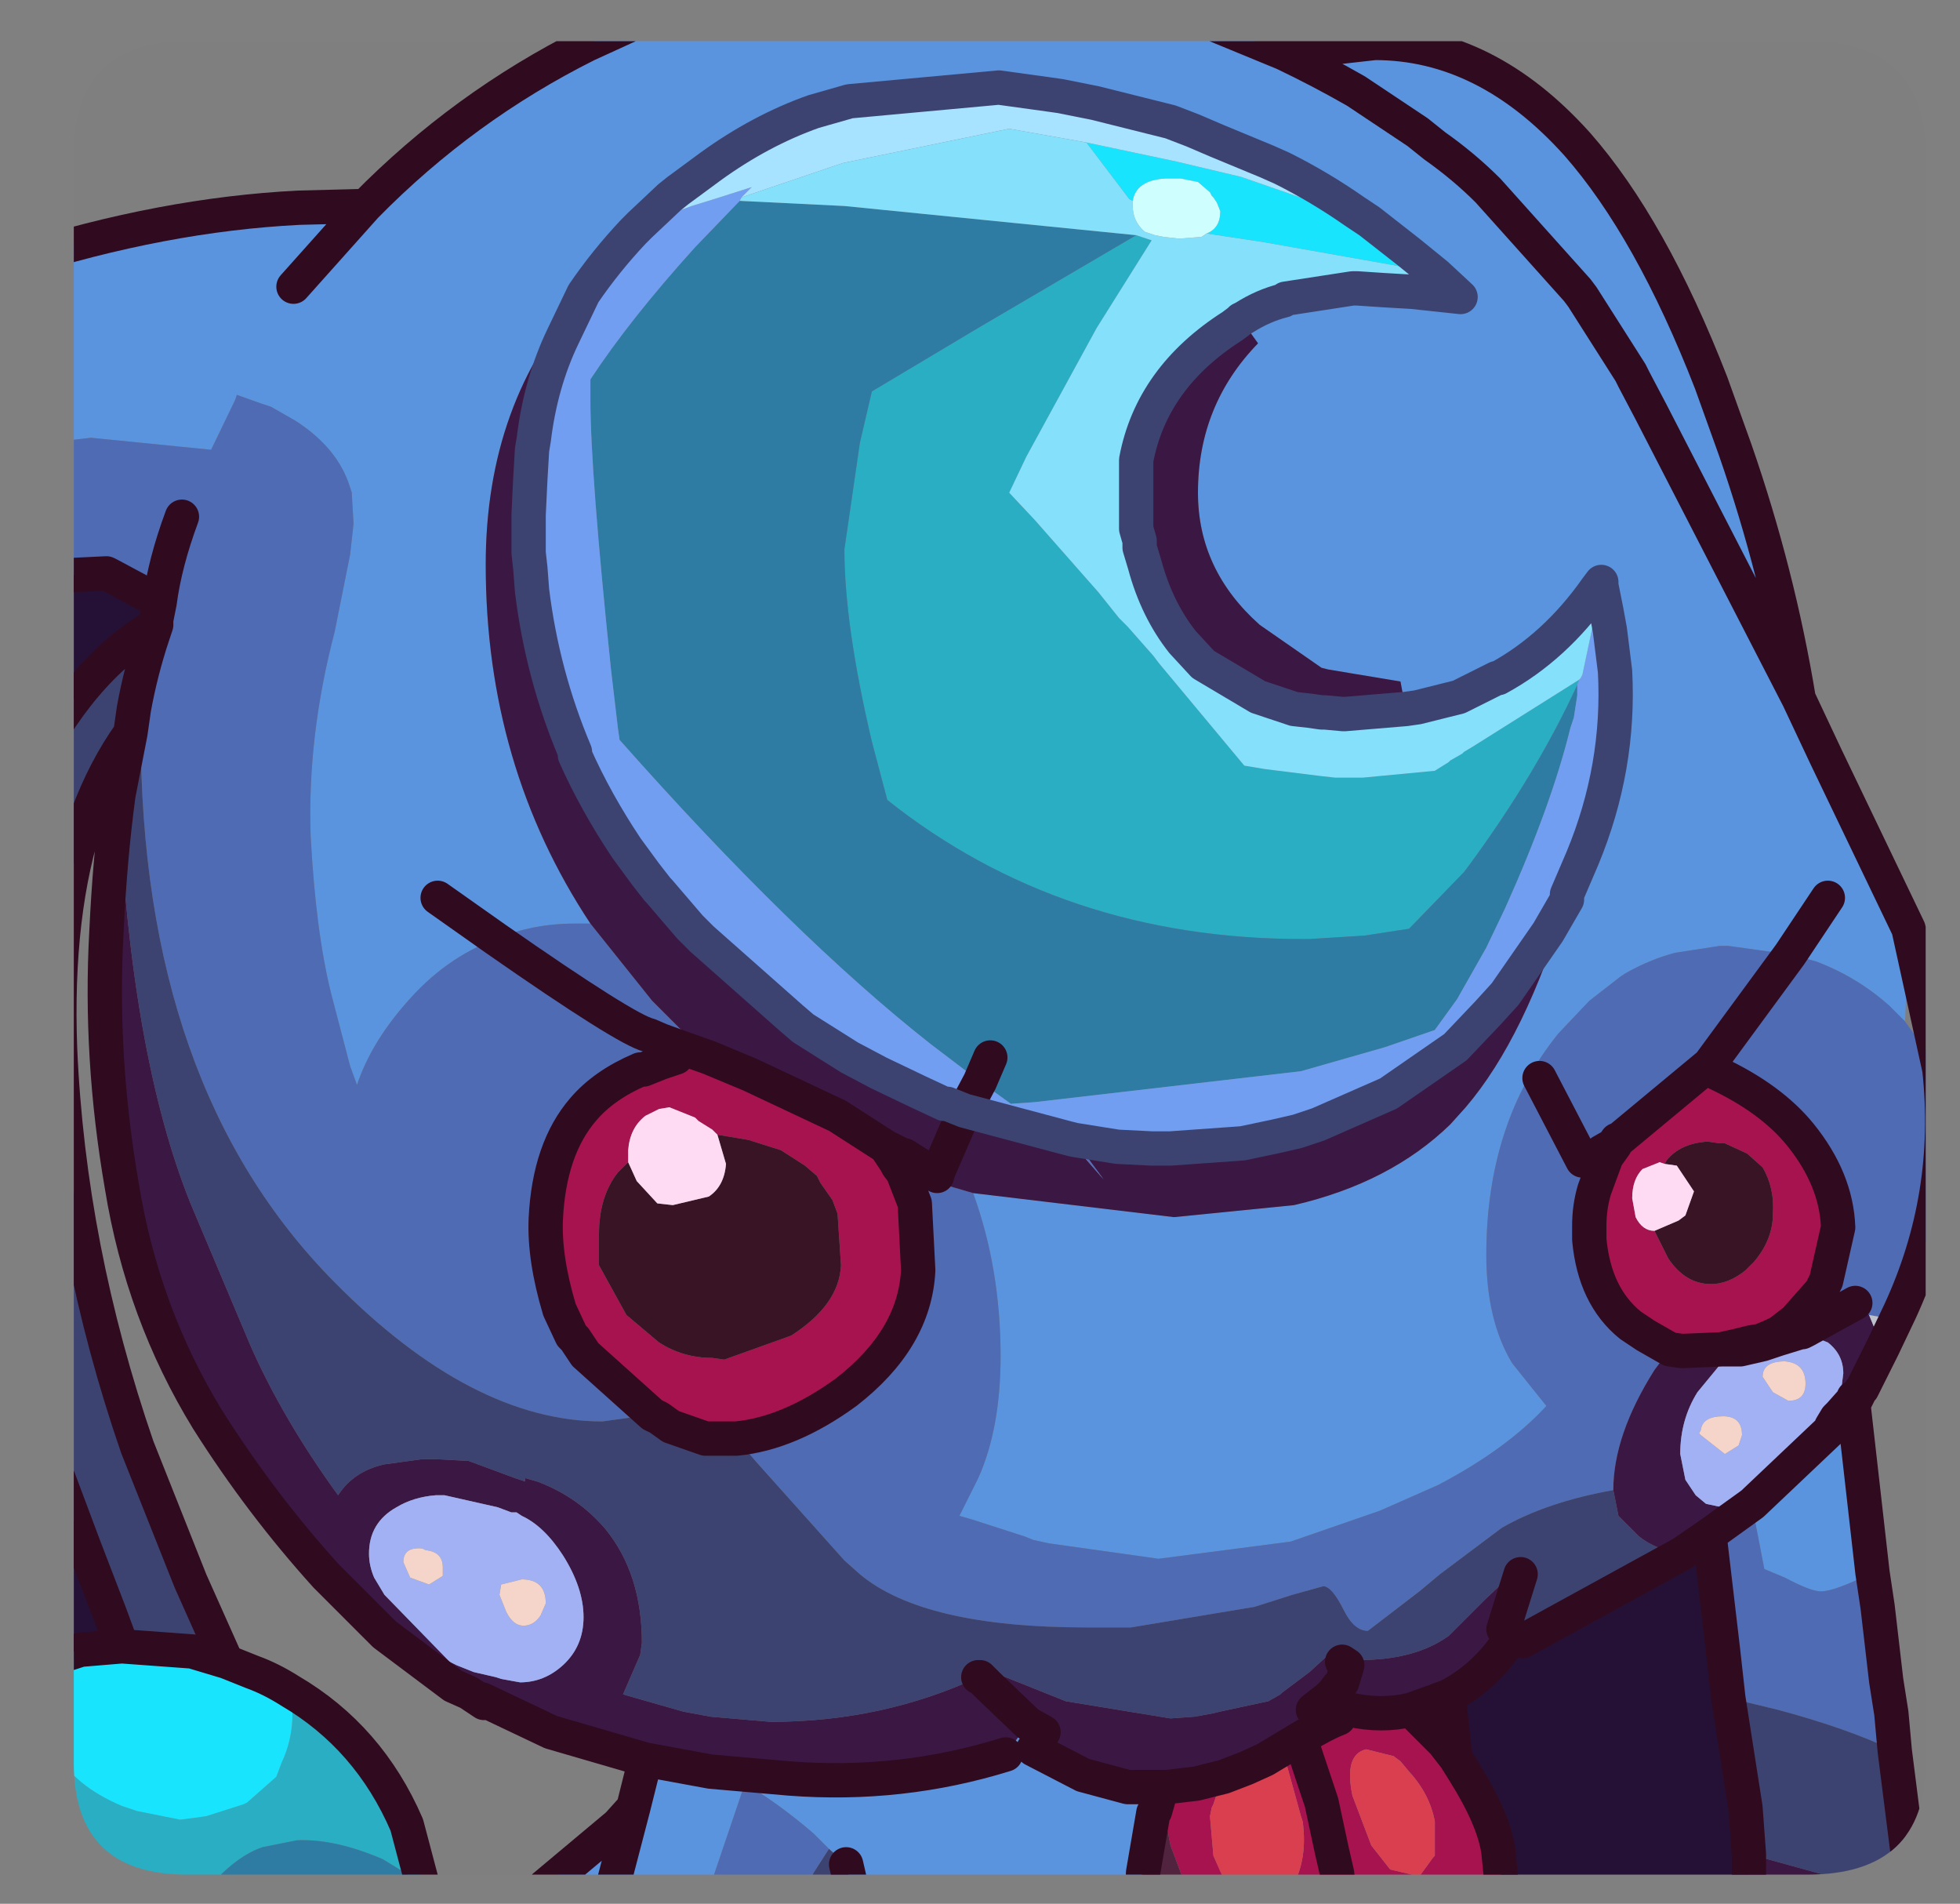 <?xml version="1.0" encoding="UTF-8" standalone="no"?>
<svg xmlns:ffdec="https://www.free-decompiler.com/flash" xmlns:xlink="http://www.w3.org/1999/xlink" ffdec:objectType="frame" height="55.45px" width="57.1px" xmlns="http://www.w3.org/2000/svg">
  <rect width="100%" height="100%" fill="#808080" stroke="none"/>
  <g transform="matrix(1.0, 0.0, 0.0, 1.0, 2.15, 1.2)">
    <clipPath id="clipPath0" transform="matrix(1.0, 0.0, 0.0, 1.0, 0.0, 0.0)">
      <path d="M50.5 0.0 Q53.95 0.0 53.95 3.3 L53.95 50.15 Q53.95 53.4 50.5 53.4 L3.3 53.4 Q0.0 53.4 0.0 50.15 L0.0 3.3 Q0.0 0.0 3.3 0.0 L50.5 0.0" fill="#000000" fill-rule="evenodd" stroke="none"/>
    </clipPath>
    <g clip-path="url(#clipPath0)">
      <use ffdec:characterId="2" height="55.45" transform="matrix(1.0, 0.0, 0.0, 1.0, -2.15, -1.2)" width="57.1" xlink:href="#shape1"/>
    </g>
    <use ffdec:characterId="3" height="53.4" transform="matrix(1.0, 0.0, 0.0, 1.0, 0.0, 0.0)" width="53.95" xlink:href="#shape2"/>
  </g>
  <defs>
    <g id="shape1" transform="matrix(1.0, 0.0, 0.0, 1.0, 2.15, 1.2)">
      <path d="M16.7 -0.7 L32.7 -0.7 35.25 0.35 37.9 0.05 Q41.15 0.05 43.8 3.0 45.95 5.45 47.7 9.95 L48.4 11.9 Q49.65 15.5 50.25 19.15 L45.95 10.8 45.45 9.85 45.35 9.65 43.95 7.45 43.8 7.25 43.95 7.45 45.35 9.65 45.45 9.85 45.95 10.8 50.25 19.15 51.05 20.85 53.45 25.85 53.35 28.55 52.9 28.1 Q51.95 27.25 50.75 26.8 L50.0 26.6 48.2 26.35 47.95 26.35 46.65 26.55 Q45.9 26.75 45.2 27.15 L45.05 27.25 44.15 27.95 43.25 28.9 Q41.15 31.5 41.15 35.35 41.15 37.25 41.9 38.5 L42.9 39.75 Q41.75 41.0 39.75 42.05 L38.05 42.8 35.45 43.7 31.6 44.2 28.4 43.75 27.95 43.65 27.7 43.55 26.15 43.05 25.8 42.95 25.95 42.65 26.35 41.85 Q27.0 40.4 27.0 38.3 27.0 35.75 26.2 33.55 L32.05 34.25 35.55 33.9 Q38.35 33.25 40.1 31.55 L40.55 31.05 Q42.3 29.0 43.5 25.0 L43.5 24.9 43.5 24.85 43.95 23.8 Q45.05 21.15 44.9 18.35 L44.85 17.95 44.8 17.55 44.75 17.15 44.65 16.6 44.5 15.85 44.5 15.75 44.35 15.95 Q43.15 17.65 41.5 18.55 L41.45 18.55 40.35 19.1 39.15 19.4 38.8 19.45 38.65 18.65 36.55 18.3 36.35 18.25 34.55 17.0 Q32.75 15.4 32.75 13.15 32.75 10.6 34.5 8.8 L34.0 8.1 34.1 8.05 Q34.65 7.7 35.25 7.55 L35.3 7.5 37.25 7.2 37.4 7.2 38.15 7.25 39.0 7.3 40.4 7.45 39.7 6.8 38.9 6.15 37.75 5.25 37.3 4.95 Q36.3 4.25 35.2 3.7 L34.75 3.5 33.3 2.9 32.6 2.6 31.95 2.35 31.35 2.2 29.75 1.8 28.75 1.6 28.4 1.55 26.95 1.35 22.6 1.75 21.55 2.05 Q20.0 2.6 18.55 3.65 L17.6 4.35 17.35 4.55 16.5 5.35 16.3 5.55 Q15.5 6.4 14.85 7.35 12.0 10.5 12.0 15.25 12.0 21.1 15.05 25.7 L14.6 25.7 Q13.35 25.7 12.3 26.15 10.8 26.7 9.65 28.05 8.65 29.2 8.25 30.4 L8.05 29.85 7.5 27.75 Q7.05 25.95 6.9 23.15 6.8 20.25 7.6 17.2 L8.05 14.95 8.15 14.05 8.1 13.2 8.1 13.15 8.05 13.0 Q7.7 11.85 6.45 11.05 L5.75 10.65 5.45 10.55 4.75 10.3 4.7 10.45 4.0 11.9 0.5 11.55 -1.65 11.8 -1.65 6.4 Q2.6 5.05 6.55 4.85 L8.5 4.8 Q11.35 1.9 14.95 0.1 L16.7 -0.7 M6.4 7.15 L8.5 4.8 6.4 7.15 M10.6 24.95 L12.3 26.15 10.6 24.95 M43.8 7.25 L42.1 4.7 42.0 4.55 41.8 4.35 41.45 4.0 40.65 3.4 Q39.85 2.85 39.15 2.65 L39.65 3.05 Q40.5 3.65 41.2 4.35 L43.8 7.25 M39.15 2.65 L37.35 1.45 Q36.3 0.85 35.25 0.35 36.3 0.85 37.35 1.45 L39.15 2.65 M51.1 24.95 L50.0 26.6 51.1 24.95 M51.85 39.75 L52.4 44.6 Q51.3 45.15 50.9 45.15 50.6 45.15 49.85 44.75 L49.25 44.5 48.95 42.95 48.9 42.6 51.75 39.9 51.85 39.75 M30.8 53.75 L22.65 53.75 22.5 53.1 22.0 52.65 21.9 52.55 21.55 52.2 Q20.5 51.3 19.55 50.75 L18.55 53.7 18.55 53.75 15.7 53.75 13.7 53.75 15.85 51.95 16.3 51.45 16.65 50.05 18.55 50.4 20.85 50.6 Q24.1 50.85 27.15 49.9 L27.8 49.0 28.25 49.25 27.95 49.75 29.4 50.5 30.7 50.85 31.5 50.85 31.7 50.85 31.5 51.55 31.45 51.6 31.15 53.35 30.8 53.75 M51.85 39.65 L51.2 40.35 51.35 40.1 51.45 40.0 51.85 39.6 51.85 39.65 M16.3 51.45 L15.7 53.75 16.3 51.45" fill="#5a95e0" fill-rule="evenodd" stroke="none"/>
      <path d="M-1.65 11.8 L0.5 11.55 4.0 11.9 4.7 10.45 4.75 10.3 5.45 10.55 5.75 10.65 6.45 11.05 Q7.7 11.85 8.05 13.0 L8.1 13.15 8.1 13.2 8.15 14.05 8.05 14.95 7.6 17.2 Q6.8 20.25 6.9 23.15 7.05 25.95 7.5 27.75 L8.05 29.85 8.25 30.4 Q8.65 29.2 9.65 28.05 10.8 26.7 12.3 26.15 16.1 28.8 16.75 28.95 L17.1 29.1 17.65 29.3 17.1 29.1 16.75 28.95 Q16.1 28.8 12.3 26.15 13.35 25.7 14.6 25.7 L15.05 25.7 16.85 27.95 18.5 29.6 17.65 29.3 17.55 29.6 17.1 29.75 16.6 29.95 16.5 29.95 Q15.45 30.4 14.85 31.1 13.85 32.25 13.75 34.3 13.7 35.45 14.15 36.95 L14.5 37.7 14.6 37.8 14.9 38.25 16.85 40.0 15.4 40.2 Q11.6 40.2 7.6 36.15 1.95 30.45 1.95 20.1 L2.0 19.6 2.1 18.45 2.35 17.95 2.35 17.9 2.4 17.0 2.4 16.85 2.5 16.35 2.45 16.3 1.05 15.55 0.95 15.5 -1.1 15.6 -1.65 15.85 -1.65 11.8 M39.15 2.65 Q39.85 2.85 40.65 3.4 L41.45 4.0 41.8 4.35 42.0 4.55 42.1 4.7 43.8 7.25 41.2 4.35 Q40.5 3.65 39.65 3.05 L39.15 2.65 M26.2 33.55 Q27.0 35.75 27.0 38.3 27.0 40.4 26.35 41.85 L25.95 42.65 25.8 42.95 26.15 43.05 27.7 43.55 27.95 43.65 28.4 43.75 31.6 44.2 35.45 43.7 38.05 42.8 39.75 42.05 Q41.75 41.0 42.9 39.75 L41.9 38.5 Q41.15 37.25 41.15 35.35 41.15 31.5 43.25 28.9 L44.15 27.95 45.05 27.25 45.2 27.15 Q45.9 26.75 46.65 26.55 L47.95 26.35 48.2 26.35 50.0 26.6 50.75 26.8 Q51.95 27.25 52.9 28.1 L53.35 28.55 54.35 29.95 Q54.75 33.65 53.2 37.0 L52.7 38.05 52.65 37.95 52.85 37.2 52.3 37.1 51.9 36.75 51.5 36.55 50.9 36.4 51.05 36.1 51.4 34.55 Q51.35 33.15 50.3 31.85 49.45 30.8 47.85 30.05 L47.65 29.8 50.0 26.6 47.65 29.8 45.0 32.0 44.95 32.0 44.9 32.15 44.65 32.5 44.3 33.45 Q44.15 33.95 44.15 34.5 L44.15 34.9 Q44.3 36.55 45.35 37.4 L45.8 37.7 46.5 38.1 46.05 38.7 Q44.85 40.6 44.85 42.2 42.9 42.55 41.6 43.3 L39.8 44.65 39.2 45.15 37.7 46.3 Q37.3 46.3 37.0 45.7 36.65 45.0 36.4 45.0 L35.5 45.25 34.4 45.6 30.8 46.2 29.5 46.2 Q24.75 46.2 22.9 44.65 L22.45 44.25 19.9 41.4 19.3 40.7 Q20.85 40.55 22.5 39.35 24.5 37.8 24.6 35.8 L24.5 33.85 24.15 32.95 26.2 33.55 M52.4 44.6 L52.55 45.6 52.8 47.75 52.55 48.55 52.95 48.7 53.05 49.8 Q51.7 49.15 49.65 48.6 L48.2 48.25 48.05 46.9 47.65 43.5 48.9 42.6 48.95 42.95 49.25 44.5 49.85 44.75 Q50.6 45.15 50.9 45.15 51.3 45.15 52.4 44.6 M21.35 53.75 L18.55 53.75 18.55 53.7 19.55 50.75 Q20.5 51.3 21.55 52.2 L21.9 52.55 22.0 52.65 21.55 53.35 21.35 53.75 M42.7 30.2 L43.95 32.6 44.2 32.55 44.35 32.5 44.45 32.4 44.5 32.4 44.5 32.35 44.85 32.15 44.95 32.0 44.85 32.15 44.5 32.35 44.5 32.4 44.45 32.4 44.35 32.5 44.2 32.55 43.95 32.6 42.7 30.2 M3.15 13.85 Q2.65 15.2 2.5 16.35 2.65 15.2 3.15 13.85" fill="#4f6bb4" fill-rule="evenodd" stroke="none"/>
      <path d="M-1.65 22.0 L-1.65 15.85 -1.1 15.6 0.95 15.5 1.05 15.55 2.45 16.3 2.5 16.35 2.4 16.85 2.4 17.0 Q0.15 18.3 -1.4 21.5 L-1.45 21.55 -1.5 21.7 -1.65 22.0 M-1.65 47.45 L-1.65 38.35 -0.5 41.75 -0.45 41.85 0.3 43.85 1.05 45.8 1.4 46.75 0.2 46.85 -1.65 47.45 M48.8 53.75 L41.6 53.75 41.6 53.7 41.5 52.7 Q41.35 51.75 40.5 50.4 L40.25 50.0 40.05 48.2 Q41.1 47.65 41.8 46.6 L41.65 46.25 42.2 46.6 46.85 44.05 47.65 43.5 48.05 46.9 48.2 48.25 48.7 51.45 48.8 52.8 48.8 53.75" fill="#251135" fill-rule="evenodd" stroke="none"/>
      <path d="M-1.65 22.0 L-1.5 21.7 -1.45 21.55 -1.4 21.5 Q0.15 18.3 2.4 17.0 L2.35 17.9 2.35 17.95 2.1 18.45 2.0 19.6 1.95 20.1 Q1.95 30.45 7.6 36.15 11.6 40.2 15.4 40.2 L16.85 40.0 17.05 40.1 17.4 40.35 18.4 40.7 18.65 40.7 19.3 40.7 19.9 41.4 22.45 44.25 22.9 44.65 Q24.75 46.2 29.5 46.2 L30.8 46.2 34.4 45.6 35.5 45.25 36.4 45.0 Q36.65 45.0 37.0 45.7 37.3 46.3 37.7 46.3 L39.2 45.15 39.8 44.65 41.6 43.3 Q42.9 42.55 44.85 42.2 L45.0 42.95 45.6 43.55 Q46.1 43.95 46.85 44.05 L42.2 46.6 41.65 46.25 42.15 44.65 42.0 44.55 41.1 45.4 40.05 46.45 39.9 46.55 Q38.95 47.15 37.45 47.15 L37.25 47.4 37.1 47.3 36.95 47.2 36.8 47.1 36.65 46.95 36.6 46.95 36.0 47.5 35.6 47.8 35.2 48.1 35.15 48.15 34.8 48.35 33.4 48.65 33.2 48.7 32.65 48.8 31.95 48.85 28.9 48.35 26.9 47.55 26.65 47.9 26.4 47.65 26.35 47.65 Q23.55 48.95 20.3 48.95 L18.55 48.8 17.75 48.65 16.0 48.15 16.5 47.0 16.55 46.65 Q16.55 44.65 15.5 43.35 14.7 42.4 13.5 41.95 L13.15 41.85 13.15 41.95 12.85 41.85 11.5 41.35 10.55 41.3 10.15 41.3 9.05 41.45 Q8.15 41.65 7.7 42.35 6.1 40.15 5.15 38.0 L3.4 33.85 Q1.65 29.5 1.3 21.95 L1.65 20.15 Q0.9 21.2 0.4 22.55 -0.55 25.35 -0.4 29.35 -0.15 35.15 1.85 40.95 L3.4 44.85 4.45 47.2 3.45 46.9 1.4 46.75 1.05 45.8 0.3 43.85 -0.45 41.85 -0.5 41.75 -1.65 38.35 -1.65 22.0 M53.05 49.8 L53.55 53.75 51.95 53.75 51.15 53.45 48.8 52.8 48.7 51.45 48.2 48.25 49.65 48.6 Q51.7 49.15 53.05 49.8 M31.15 53.75 L30.8 53.75 31.15 53.35 31.15 53.75 M22.65 53.75 L21.35 53.75 21.55 53.35 22.0 52.65 22.5 53.1 22.65 53.75 M1.65 20.15 L1.75 19.45 Q1.95 18.35 2.3 17.3 L2.4 17.0 2.3 17.3 Q1.95 18.35 1.75 19.45 L1.65 20.15 M38.95 48.6 L39.65 48.35 40.05 48.2 40.25 50.0 39.9 49.55 38.95 48.6" fill="#3d4370" fill-rule="evenodd" stroke="none"/>
      <path d="M38.8 19.45 L37.0 19.6 36.45 19.55 36.35 19.55 36.0 19.5 35.55 19.45 34.5 19.1 32.9 18.15 32.3 17.5 Q31.55 16.55 31.2 15.25 L31.05 14.75 31.05 14.55 30.95 14.2 30.95 12.2 Q31.4 9.8 33.75 8.3 L33.95 8.15 34.0 8.1 34.5 8.8 Q32.75 10.6 32.75 13.15 32.75 15.4 34.55 17.0 L36.35 18.25 36.55 18.3 38.65 18.65 38.8 19.45 M43.5 25.0 Q42.3 29.0 40.55 31.05 L40.1 31.55 Q38.35 33.25 35.55 33.9 L32.05 34.25 26.2 33.55 24.15 32.95 24.0 32.75 23.95 32.65 23.65 32.2 24.15 32.45 24.2 32.45 25.15 33.05 25.15 33.0 25.95 31.15 25.15 33.0 25.15 33.05 24.2 32.45 24.15 32.45 23.65 32.2 22.25 31.3 19.7 30.1 18.5 29.6 16.85 27.95 15.05 25.7 Q12.0 21.1 12.0 15.25 12.0 10.5 14.85 7.35 L14.25 8.6 Q13.6 9.95 13.4 11.6 L13.35 11.9 13.3 12.75 13.25 13.8 13.25 14.9 13.3 15.35 13.35 16.0 Q13.65 18.45 14.6 20.7 L14.6 20.8 Q15.2 22.15 16.1 23.5 L16.65 24.25 17.0 24.7 17.05 24.75 17.95 25.8 18.3 26.15 20.9 28.45 21.25 28.75 22.6 29.6 23.45 30.05 24.6 30.6 25.35 30.95 25.45 30.95 25.95 31.15 28.95 31.95 30.0 33.15 29.15 32.0 30.4 32.2 31.4 32.25 31.95 32.25 34.05 32.1 35.0 31.9 35.65 31.75 36.25 31.55 38.3 30.65 40.25 29.3 41.2 28.3 41.7 27.75 42.95 25.95 43.5 25.0 M52.1 39.25 L52.05 39.3 51.85 39.55 51.85 39.5 51.5 39.2 51.55 38.8 Q51.55 38.25 51.1 37.9 L50.35 37.6 50.05 37.55 49.7 37.6 50.15 37.25 50.9 36.4 51.5 36.55 51.9 36.75 52.3 37.1 52.65 37.95 52.7 38.05 52.1 39.25 M51.95 53.75 L48.8 53.75 48.8 52.8 51.15 53.45 51.95 53.75 M16.65 50.05 L13.9 49.25 11.9 48.3 Q12.55 48.7 11.95 48.4 L11.5 48.1 11.05 47.9 9.05 46.4 8.3 45.65 7.9 45.25 7.35 44.7 Q5.45 42.6 3.9 40.15 2.0 37.05 1.4 33.35 0.75 29.6 0.95 25.95 1.05 23.8 1.3 21.95 1.65 29.5 3.4 33.85 L5.15 38.0 Q6.1 40.15 7.7 42.35 8.15 41.65 9.05 41.45 L10.15 41.3 10.55 41.3 11.5 41.35 12.85 41.85 13.15 41.95 13.15 41.85 13.5 41.95 Q14.7 42.4 15.5 43.35 16.55 44.65 16.55 46.65 L16.5 47.0 16.0 48.15 17.75 48.65 18.55 48.8 20.3 48.95 Q23.55 48.95 26.35 47.65 L26.4 47.65 26.65 47.9 26.9 47.55 28.9 48.35 31.95 48.85 32.65 48.8 33.2 48.7 33.4 48.65 34.8 48.35 35.15 48.15 35.2 48.1 35.6 47.8 36.0 47.5 36.6 46.95 36.65 46.95 36.8 47.1 36.95 47.2 37.1 47.3 37.25 47.4 37.45 47.15 Q38.95 47.15 39.9 46.55 L40.05 46.45 41.1 45.4 42.0 44.55 42.15 44.65 41.65 46.25 41.8 46.6 Q41.1 47.65 40.05 48.2 L39.65 48.35 38.95 48.6 Q38.1 48.8 37.2 48.6 L36.7 48.1 36.85 47.9 36.95 47.8 37.1 47.3 36.95 47.8 36.85 47.9 36.7 48.1 36.55 48.25 36.1 48.6 36.55 48.25 36.85 48.6 36.85 48.85 Q36.45 49.0 35.7 49.45 L35.45 49.6 34.7 50.05 34.15 50.3 33.5 50.55 32.7 50.75 31.85 50.85 31.7 50.85 31.5 50.85 30.7 50.85 29.4 50.5 27.95 49.75 28.25 49.25 27.8 49.0 27.15 49.9 Q24.1 50.85 20.85 50.6 L18.55 50.4 16.65 50.05 M46.5 38.1 L46.85 38.15 48.0 38.1 48.45 38.0 48.85 37.9 48.7 38.0 48.55 38.1 48.0 38.5 47.3 39.35 Q46.8 40.15 46.8 41.15 L46.95 41.9 47.25 42.35 47.55 42.6 48.25 42.75 48.7 42.7 48.9 42.6 47.65 43.5 46.85 44.05 Q46.1 43.95 45.6 43.55 L45.0 42.95 44.85 42.2 Q44.85 40.6 46.05 38.7 L46.5 38.1 M48.55 38.1 L48.45 38.1 48.0 38.1 48.45 38.1 48.55 38.1 M51.9 36.75 L50.45 37.55 50.35 37.6 50.45 37.55 51.9 36.75 M9.05 45.25 L10.95 47.2 11.15 47.3 11.65 47.5 12.3 47.65 12.45 47.7 13.0 47.8 Q13.7 47.8 14.25 47.3 14.85 46.75 14.85 45.9 14.85 45.05 14.25 44.1 13.7 43.25 13.05 42.95 L12.9 42.85 12.75 42.85 12.35 42.7 10.8 42.35 10.55 42.35 Q9.9 42.4 9.4 42.7 8.6 43.15 8.6 44.05 8.6 44.4 8.75 44.75 L9.05 45.25 M27.8 49.0 L26.65 47.9 27.8 49.0" fill="#3b1744" fill-rule="evenodd" stroke="none"/>
      <path d="M-1.65 47.45 L0.2 46.85 -0.4 47.75 Q-1.4 50.2 1.4 51.4 L1.85 51.55 3.1 51.8 3.85 51.7 4.95 51.35 5.05 51.3 5.9 50.55 6.05 50.15 Q6.45 49.3 6.35 48.35 L6.3 48.05 Q8.6 49.4 9.7 51.95 L10.15 53.65 9.0 52.95 Q7.6 52.35 6.5 52.4 L5.5 52.6 Q4.75 52.85 3.95 53.75 L-1.65 53.75 -1.65 47.45 M30.95 5.65 L31.4 5.8 29.8 8.35 27.75 12.1 27.25 13.15 28.0 13.95 29.85 16.05 30.45 16.8 30.7 17.05 31.45 17.9 31.6 18.1 32.6 19.3 34.1 21.1 34.7 21.2 36.3 21.4 36.75 21.45 37.55 21.45 39.65 21.25 40.05 21.0 40.1 20.95 40.45 20.75 40.5 20.7 40.75 20.55 43.85 18.6 43.8 18.75 Q42.6 21.35 40.65 24.0 L40.5 24.2 38.9 25.85 37.6 26.05 36.0 26.15 35.8 26.15 Q28.8 26.15 23.7 22.1 L23.25 20.4 Q22.45 17.0 22.45 14.8 L22.9 11.7 23.25 10.2 26.35 8.35 30.95 5.65" fill="#29afc4" fill-rule="evenodd" stroke="none"/>
      <path d="M0.2 46.85 L1.4 46.75 3.45 46.9 4.45 47.2 5.2 47.5 Q5.75 47.7 6.3 48.05 L6.35 48.35 Q6.45 49.3 6.05 50.15 L5.9 50.55 5.05 51.3 4.95 51.35 3.85 51.7 3.1 51.8 1.85 51.55 1.4 51.4 Q-1.4 50.2 -0.4 47.75 L0.2 46.85 M39.7 6.8 L38.6 6.55 34.65 5.85 33.0 5.6 Q33.4 5.45 33.4 4.95 L33.3 4.7 33.2 4.55 33.15 4.5 33.1 4.4 32.75 4.1 32.25 4.0 31.95 4.0 31.8 4.0 Q30.95 4.05 30.85 4.65 L30.75 4.6 29.5 2.95 32.1 3.5 34.0 3.95 37.75 5.25 38.9 6.15 39.7 6.8" fill="#19e5ff" fill-rule="evenodd" stroke="none"/>
      <path d="M3.95 53.75 Q4.75 52.85 5.5 52.6 L6.5 52.4 Q7.6 52.35 9.0 52.95 L10.15 53.65 10.2 53.75 3.95 53.75 M19.4 4.65 L22.45 4.8 30.95 5.65 26.35 8.35 23.25 10.2 22.9 11.7 22.45 14.8 Q22.45 17.0 23.25 20.4 L23.7 22.1 Q28.8 26.15 35.8 26.15 L36.0 26.15 37.6 26.05 38.9 25.85 40.5 24.2 40.65 24.0 Q42.6 21.35 43.8 18.75 L43.8 19.05 43.7 19.7 43.6 20.0 Q43.05 22.25 41.7 25.25 L41.15 26.4 40.3 27.9 39.65 28.8 38.2 29.3 35.75 30.0 28.0 30.9 27.3 30.95 26.4 30.3 26.2 30.15 24.95 29.2 Q20.95 26.05 15.9 20.35 L15.85 20.0 15.65 18.3 Q15.05 12.55 15.05 10.45 L15.05 9.85 Q16.2 8.1 18.1 6.0 L19.4 4.65 M26.4 30.3 L26.7 29.6 26.4 30.3" fill="#2e7ca5" fill-rule="evenodd" stroke="none"/>
      <path d="M19.45 4.55 L19.4 4.65 18.1 6.0 Q16.2 8.1 15.05 9.85 L15.05 10.45 Q15.05 12.55 15.65 18.3 L15.85 20.0 15.9 20.35 Q20.95 26.05 24.95 29.2 L26.2 30.15 26.4 30.3 27.3 30.95 28.0 30.9 35.75 30.0 38.2 29.3 39.65 28.8 40.3 27.9 41.15 26.4 41.7 25.25 Q43.05 22.25 43.6 20.0 L43.7 19.7 43.8 19.05 43.8 18.75 43.85 18.6 43.9 18.55 43.95 18.45 44.5 15.85 44.65 16.6 44.75 17.15 44.8 17.55 44.85 17.95 44.9 18.35 Q45.05 21.15 43.95 23.8 L43.5 24.85 43.5 24.9 43.5 25.0 42.95 25.95 41.7 27.75 41.2 28.3 40.25 29.3 38.3 30.65 36.25 31.55 35.65 31.75 35.0 31.9 34.05 32.1 31.95 32.25 31.4 32.25 30.4 32.2 29.15 32.0 28.95 31.95 25.95 31.15 26.4 30.3 25.95 31.15 25.45 30.95 25.35 30.95 24.6 30.6 23.45 30.05 22.6 29.6 21.25 28.75 20.9 28.45 18.3 26.15 17.95 25.8 17.05 24.75 17.0 24.7 16.65 24.25 16.1 23.5 Q15.2 22.15 14.6 20.8 L14.6 20.7 Q13.65 18.45 13.35 16.0 L13.3 15.35 13.25 14.9 13.25 13.8 13.3 12.75 13.35 11.9 13.4 11.6 Q13.6 9.95 14.25 8.6 L14.85 7.35 Q15.5 6.4 16.3 5.55 L16.5 5.35 17.05 5.15 18.0 4.8 18.65 4.6 19.75 4.25 19.45 4.55" fill="#729ff3" fill-rule="evenodd" stroke="none"/>
      <path d="M48.85 37.9 L49.15 37.85 49.5 37.7 49.7 37.6 50.05 37.55 50.35 37.6 50.3 37.6 49.65 37.8 49.2 37.95 48.55 38.1 49.2 37.95 49.65 37.8 50.3 37.6 50.35 37.6 51.1 37.9 Q51.55 38.25 51.55 38.8 L51.5 39.2 51.85 39.5 51.85 39.55 51.45 40.0 51.35 40.1 51.2 40.35 51.85 39.65 51.9 39.6 51.85 39.7 51.75 39.85 51.75 39.9 48.9 42.6 48.7 42.7 48.25 42.75 47.55 42.6 47.25 42.35 46.95 41.9 46.8 41.15 Q46.8 40.15 47.3 39.35 L48.0 38.5 48.55 38.1 48.7 38.0 48.85 37.9 M49.95 39.6 Q50.45 39.6 50.45 39.1 50.45 38.5 49.85 38.45 49.2 38.45 49.2 38.9 L49.5 39.35 49.95 39.6 M47.4 40.6 L48.1 41.15 48.5 40.9 48.6 40.6 Q48.6 40.05 48.05 40.05 47.45 40.05 47.4 40.45 L47.35 40.55 47.4 40.6 M9.05 45.25 L8.75 44.75 Q8.6 44.4 8.6 44.05 8.6 43.15 9.4 42.7 9.9 42.4 10.55 42.35 L10.8 42.35 12.35 42.7 12.75 42.85 12.9 42.85 13.05 42.95 Q13.7 43.25 14.25 44.1 14.85 45.05 14.85 45.9 14.85 46.75 14.25 47.3 13.7 47.8 13.0 47.8 L12.45 47.7 12.3 47.65 11.65 47.5 11.15 47.3 10.95 47.2 9.05 45.25 M9.8 44.75 L10.35 44.95 10.75 44.7 10.75 44.45 Q10.75 44.0 10.25 43.95 L10.15 43.9 Q9.6 43.85 9.6 44.3 L9.8 44.75 M13.75 45.5 Q13.75 44.8 13.05 44.8 L12.45 44.95 12.4 45.25 12.6 45.75 Q12.8 46.15 13.1 46.15 13.4 46.15 13.6 45.85 L13.75 45.5" fill="#a3b1f5" fill-rule="evenodd" stroke="none"/>
      <path d="M41.6 53.7 L41.6 53.75 36.85 53.75 35.5 53.75 Q35.95 52.95 35.8 51.85 L35.75 51.7 35.35 50.25 34.9 50.1 34.7 50.05 35.45 49.6 35.7 49.45 Q36.45 49.0 36.85 48.85 L36.85 48.6 36.55 48.25 36.7 48.1 37.2 48.6 Q38.1 48.8 38.95 48.6 L39.9 49.55 40.25 50.0 40.5 50.4 Q41.35 51.75 41.5 52.7 L41.6 53.7 M33.6 53.75 L32.4 53.75 31.95 52.55 31.9 52.3 31.8 51.65 31.85 50.85 32.7 50.75 33.5 50.55 33.4 50.75 33.2 51.35 33.15 51.45 33.1 51.7 33.2 52.85 33.6 53.75 M47.65 29.8 L47.85 30.05 Q49.45 30.8 50.3 31.85 51.35 33.15 51.4 34.55 L51.05 36.1 50.9 36.4 50.15 37.25 49.7 37.6 49.5 37.7 49.15 37.85 48.85 37.9 48.45 38.0 48.0 38.1 46.85 38.15 46.5 38.1 45.8 37.7 45.35 37.4 Q44.3 36.55 44.15 34.9 L44.15 34.5 Q44.15 33.95 44.3 33.45 L44.65 32.5 44.9 32.15 44.95 32.0 45.0 32.0 47.65 29.8 M46.35 32.7 L46.2 32.65 45.7 32.85 Q45.4 33.15 45.4 33.7 L45.5 34.25 Q45.7 34.65 46.05 34.65 L46.45 35.45 Q46.95 36.2 47.7 36.2 48.2 36.2 48.7 35.8 L48.95 35.55 Q49.5 34.9 49.5 34.15 49.55 33.4 49.2 32.8 L48.75 32.4 48.1 32.1 47.95 32.1 47.6 32.05 Q46.8 32.1 46.4 32.6 L46.35 32.7 M19.3 40.7 L18.65 40.7 18.4 40.7 17.4 40.35 17.05 40.1 16.85 40.0 14.9 38.25 14.6 37.8 14.5 37.7 14.15 36.95 Q13.7 35.45 13.75 34.3 13.85 32.25 14.85 31.1 15.45 30.4 16.5 29.95 L16.6 29.95 17.1 29.75 17.55 29.6 17.65 29.3 18.5 29.6 19.7 30.1 22.25 31.3 23.65 32.2 23.95 32.65 24.0 32.75 24.15 32.95 24.5 33.85 24.6 35.8 Q24.5 37.8 22.5 39.35 20.85 40.55 19.3 40.7 M18.75 31.85 L18.65 31.75 18.6 31.7 18.2 31.45 18.1 31.35 17.35 31.05 17.05 31.1 16.65 31.3 Q16.2 31.65 16.15 32.3 L16.15 32.65 15.85 32.95 Q15.3 33.65 15.3 34.75 L15.3 35.65 16.1 37.1 17.05 37.9 Q17.75 38.35 18.6 38.35 L18.95 38.4 20.9 37.7 Q22.3 36.8 22.35 35.65 L22.25 34.15 22.1 33.75 21.75 33.25 21.65 33.05 21.3 32.75 20.6 32.3 19.65 32.0 18.75 31.85 M36.85 53.75 L36.8 53.35 36.65 52.7 36.35 51.3 35.95 50.1 35.75 49.5 35.7 49.45 35.75 49.5 35.95 50.1 36.35 51.3 36.65 52.7 36.8 53.35 36.85 53.75 M38.65 50.1 L38.45 49.95 37.65 49.75 Q37.0 49.9 37.25 51.1 L37.8 52.55 38.35 53.25 39.2 53.45 39.6 52.9 39.65 52.85 39.65 51.85 Q39.5 51.05 38.9 50.4 L38.65 50.1" fill="#a8134e" fill-rule="evenodd" stroke="none"/>
      <path d="M35.5 53.75 L33.6 53.75 33.2 52.85 33.1 51.7 33.15 51.45 33.2 51.35 33.4 50.75 33.5 50.55 34.15 50.3 34.7 50.05 34.9 50.1 35.35 50.25 35.75 51.7 35.8 51.85 Q35.95 52.95 35.5 53.75 M38.65 50.1 L38.9 50.4 Q39.5 51.05 39.65 51.85 L39.65 52.85 39.6 52.9 39.2 53.45 38.35 53.25 37.8 52.55 37.25 51.1 Q37.0 49.9 37.65 49.75 L38.45 49.95 38.65 50.1" fill="#db3f4f" fill-rule="evenodd" stroke="none"/>
      <path d="M31.85 50.85 L31.8 51.65 31.45 51.6 31.5 51.55 31.7 50.85 31.85 50.85" fill="#7f111e" fill-rule="evenodd" stroke="none"/>
      <path d="M32.4 53.75 L31.15 53.75 31.15 53.35 31.45 51.6 31.8 51.65 31.9 52.3 31.95 52.55 32.4 53.75" fill="#51233f" fill-rule="evenodd" stroke="none"/>
      <path d="M29.5 2.95 L27.25 2.55 22.4 3.55 19.45 4.55 19.75 4.25 18.65 4.6 18.0 4.8 17.05 5.15 16.5 5.35 17.35 4.55 17.6 4.35 18.55 3.65 Q20.0 2.6 21.55 2.05 L22.6 1.75 26.95 1.35 28.4 1.55 28.5 1.65 28.75 1.6 29.75 1.8 31.35 2.2 31.95 2.35 32.6 2.6 33.3 2.9 34.75 3.5 35.2 3.7 Q36.3 4.25 37.3 4.95 L37.75 5.25 34.0 3.95 32.1 3.5 29.5 2.95" fill="#a8e3ff" fill-rule="evenodd" stroke="none"/>
      <path d="M38.8 19.45 L39.15 19.4 40.35 19.1 41.45 18.55 41.5 18.55 Q43.15 17.65 44.35 15.95 L44.5 15.75 44.5 15.85 43.95 18.45 43.9 18.55 43.85 18.6 40.75 20.55 40.5 20.7 40.45 20.75 40.1 20.95 40.05 21.0 39.65 21.25 37.55 21.45 36.75 21.45 36.3 21.4 34.7 21.2 34.1 21.1 32.6 19.3 31.6 18.1 31.45 17.9 30.7 17.05 30.45 16.8 29.85 16.05 28.0 13.95 27.25 13.15 27.75 12.1 29.8 8.35 31.4 5.8 30.95 5.65 22.45 4.8 19.4 4.65 19.45 4.55 22.4 3.55 27.25 2.55 29.5 2.95 30.75 4.6 30.85 4.65 30.85 4.8 Q30.85 5.25 31.2 5.55 L31.5 5.65 31.75 5.7 32.2 5.75 32.85 5.7 33.0 5.6 34.65 5.85 38.6 6.55 39.7 6.8 40.4 7.45 39.0 7.3 38.15 7.25 37.4 7.2 37.25 7.2 35.3 7.5 35.25 7.55 Q34.65 7.7 34.1 8.05 L34.0 8.1 33.95 8.15 33.75 8.3 Q31.4 9.8 30.95 12.2 L30.95 14.2 31.05 14.55 31.05 14.75 31.2 15.25 Q31.55 16.55 32.3 17.5 L32.9 18.15 34.5 19.1 35.55 19.45 36.0 19.5 36.35 19.55 36.45 19.55 37.0 19.6 38.8 19.45" fill="#85e1fc" fill-rule="evenodd" stroke="none"/>
      <path d="M52.7 38.05 L52.75 38.35 52.75 38.45 52.55 38.65 52.1 39.25 52.7 38.05 M51.95 39.55 L52.05 39.45 51.95 39.6 51.95 39.55" fill="#f6c3bc" fill-rule="evenodd" stroke="none"/>
      <path d="M52.3 37.1 L52.85 37.2 52.65 37.95 52.3 37.1" fill="#bdc2cc" fill-rule="evenodd" stroke="none"/>
      <path d="M51.9 39.7 L51.85 39.75 51.75 39.9 51.75 39.85 51.9 39.7" fill="#dae1ec" fill-rule="evenodd" stroke="none"/>
      <path d="M51.9 39.6 L51.95 39.55 51.95 39.6 51.9 39.7 51.75 39.85 51.85 39.7 51.9 39.6 M51.45 40.0 L51.85 39.55 51.85 39.6 51.45 40.0" fill="#f7818b" fill-rule="evenodd" stroke="none"/>
      <path d="M49.95 39.6 L49.5 39.35 49.2 38.9 Q49.2 38.45 49.85 38.45 50.45 38.5 50.45 39.1 50.45 39.6 49.95 39.6 M47.4 40.6 L47.35 40.55 47.4 40.45 Q47.45 40.05 48.05 40.05 48.6 40.05 48.6 40.6 L48.5 40.9 48.1 41.15 47.4 40.6 M13.75 45.5 L13.6 45.85 Q13.4 46.15 13.1 46.15 12.8 46.15 12.6 45.75 L12.4 45.25 12.45 44.95 13.05 44.8 Q13.75 44.8 13.75 45.5 M9.8 44.75 L9.6 44.3 Q9.6 43.85 10.15 43.9 L10.25 43.95 Q10.75 44.0 10.75 44.45 L10.75 44.7 10.35 44.95 9.8 44.75" fill="#f6d5ca" fill-rule="evenodd" stroke="none"/>
      <path d="M33.0 5.6 L32.85 5.7 32.2 5.75 31.75 5.7 31.5 5.65 31.2 5.55 Q30.85 5.25 30.85 4.8 L30.85 4.65 Q30.95 4.05 31.8 4.0 L31.95 4.0 32.25 4.0 32.75 4.1 33.1 4.4 33.15 4.5 33.2 4.55 33.3 4.7 33.4 4.95 Q33.4 5.45 33.0 5.6" fill="#d0ffff" fill-rule="evenodd" stroke="none"/>
      <path d="M28.75 1.6 L28.5 1.65 28.4 1.55 28.75 1.6" fill="#190202" fill-rule="evenodd" stroke="none"/>
      <path d="M28.95 31.95 L29.15 32.0 30.0 33.15 28.95 31.95" fill="#536cc1" fill-rule="evenodd" stroke="none"/>
      <path d="M46.35 32.7 L46.4 32.6 Q46.8 32.1 47.6 32.05 L47.95 32.1 48.1 32.1 48.75 32.4 49.2 32.8 Q49.55 33.4 49.5 34.15 49.5 34.9 48.95 35.55 L48.7 35.8 Q48.2 36.2 47.7 36.2 46.95 36.2 46.45 35.45 L46.05 34.65 46.75 34.35 46.95 34.2 47.2 33.5 46.7 32.75 46.35 32.7 M18.75 31.85 L19.65 32.0 20.6 32.3 21.3 32.75 21.65 33.05 21.75 33.25 22.1 33.75 22.25 34.15 22.35 35.65 Q22.3 36.8 20.9 37.7 L18.95 38.4 18.6 38.35 Q17.75 38.35 17.05 37.9 L16.1 37.1 15.3 35.65 15.3 34.75 Q15.3 33.65 15.85 32.95 L16.15 32.65 16.4 33.2 17.0 33.85 17.45 33.9 18.5 33.65 Q18.95 33.35 19.0 32.7 L18.75 31.85" fill="#381425" fill-rule="evenodd" stroke="none"/>
      <path d="M46.05 34.65 Q45.7 34.65 45.5 34.25 L45.4 33.7 Q45.4 33.15 45.7 32.85 L46.2 32.65 46.35 32.7 46.7 32.75 47.2 33.5 46.95 34.2 46.75 34.35 46.05 34.65 M16.15 32.65 L16.15 32.3 Q16.2 31.65 16.65 31.3 L17.05 31.1 17.35 31.05 18.1 31.35 18.2 31.45 18.6 31.7 18.65 31.75 18.75 31.85 19.0 32.7 Q18.95 33.35 18.5 33.65 L17.45 33.9 17.0 33.85 16.4 33.2 16.15 32.65" fill="#ffdcf4" fill-rule="evenodd" stroke="none"/>
      <path d="M16.7 -0.7 L14.95 0.1 Q11.35 1.9 8.5 4.8 L6.4 7.15 M12.3 26.15 L10.6 24.95 M-1.65 22.0 L-1.5 21.7 -1.45 21.55 -1.4 21.5 Q0.15 18.3 2.4 17.0 L2.4 16.85 2.5 16.35 2.45 16.3 1.05 15.55 0.95 15.5 -1.1 15.6 -1.65 15.85 M-1.65 47.45 L0.2 46.85 1.4 46.75 1.05 45.8 0.3 43.85 -0.45 41.85 -0.5 41.75 -1.65 38.35 M10.15 53.65 L9.7 51.95 Q8.6 49.4 6.3 48.05 5.75 47.7 5.2 47.5 L4.45 47.2 3.45 46.9 1.4 46.75 M39.15 2.65 L39.65 3.05 Q40.5 3.65 41.2 4.35 L43.8 7.25 43.95 7.45 45.35 9.65 45.45 9.85 45.95 10.8 50.25 19.15 Q49.65 15.5 48.4 11.9 L47.7 9.95 Q45.95 5.45 43.8 3.0 41.15 0.05 37.9 0.05 L35.25 0.35 Q36.3 0.85 37.35 1.45 L39.15 2.65 M50.0 26.6 L51.1 24.95 M26.4 30.3 L25.95 31.15 25.15 33.0 25.15 33.05 24.2 32.45 24.15 32.45 23.65 32.2 23.95 32.65 24.0 32.75 24.15 32.95 24.5 33.85 24.6 35.8 Q24.5 37.8 22.5 39.35 20.85 40.55 19.3 40.7 L18.65 40.7 18.4 40.7 17.4 40.35 17.05 40.1 16.85 40.0 14.9 38.25 14.6 37.8 14.5 37.7 14.15 36.95 Q13.7 35.45 13.75 34.3 13.85 32.25 14.85 31.1 15.45 30.4 16.5 29.95 L16.6 29.95 17.1 29.75 17.55 29.6 M50.25 19.15 L51.05 20.85 53.45 25.85 54.35 29.95 Q54.75 33.65 53.2 37.0 L52.7 38.05 52.1 39.25 52.05 39.3 51.9 39.6 51.85 39.7 51.75 39.85 51.75 39.9 48.9 42.6 47.65 43.5 48.05 46.9 48.2 48.25 48.7 51.45 48.8 52.8 48.8 53.75 M51.85 39.75 L52.4 44.6 52.55 45.6 52.8 47.75 52.95 48.7 53.05 49.8 53.55 53.75 M13.7 53.75 L15.85 51.95 16.3 51.45 16.65 50.05 13.9 49.25 11.9 48.3 M11.95 48.4 L11.5 48.1 11.05 47.9 9.05 46.4 8.3 45.65 7.9 45.25 7.35 44.7 Q5.45 42.6 3.9 40.15 2.0 37.05 1.4 33.35 0.75 29.6 0.95 25.95 1.05 23.8 1.3 21.95 L1.65 20.15 Q0.9 21.2 0.4 22.55 -0.55 25.35 -0.4 29.35 -0.15 35.15 1.85 40.95 L3.4 44.85 4.45 47.2 M50.0 26.6 L47.65 29.8 45.0 32.0 44.95 32.0 44.9 32.15 44.65 32.5 44.3 33.45 Q44.15 33.95 44.15 34.5 L44.15 34.9 Q44.3 36.55 45.35 37.4 L45.8 37.7 46.5 38.1 46.85 38.15 48.0 38.1 48.45 38.0 48.85 37.9 49.15 37.85 49.5 37.7 49.7 37.6 50.15 37.25 50.9 36.4 51.05 36.1 51.4 34.55 Q51.35 33.15 50.3 31.85 49.45 30.8 47.85 30.05 M44.95 32.0 L44.85 32.15 44.5 32.35 44.5 32.4 44.45 32.4 44.35 32.5 44.2 32.55 43.95 32.6 42.7 30.2 M48.55 38.1 L49.2 37.95 49.65 37.8 50.3 37.6 50.35 37.6 50.45 37.55 51.9 36.75 M48.0 38.1 L48.45 38.1 48.55 38.1 M51.2 40.35 L51.35 40.1 51.45 40.0 51.85 39.55 51.85 39.5 M2.4 17.0 L2.3 17.3 Q1.95 18.35 1.75 19.45 L1.65 20.15 M37.1 47.3 L36.95 47.8 36.85 47.9 36.7 48.1 36.55 48.25 36.1 48.6 M37.2 48.6 Q38.1 48.8 38.95 48.6 L39.65 48.35 40.05 48.2 Q41.1 47.65 41.8 46.6 M41.65 46.25 L42.15 44.65 M42.2 46.6 L46.85 44.05 47.65 43.5 M51.85 39.6 L51.85 39.65 M8.5 4.8 L6.55 4.85 Q2.6 5.05 -1.65 6.4 M2.5 16.35 Q2.65 15.2 3.15 13.85 M18.5 29.6 L19.7 30.1 22.25 31.3 23.65 32.2 M17.65 29.3 L17.1 29.1 16.75 28.95 Q16.1 28.8 12.3 26.15 M17.65 29.3 L18.5 29.6 M26.35 47.65 L26.4 47.65 26.65 47.9 27.8 49.0 28.25 49.25 M36.95 47.2 L37.1 47.3 M26.7 29.6 L26.4 30.3 M27.15 49.9 Q24.1 50.85 20.85 50.6 L18.55 50.4 16.65 50.05 M36.85 48.6 L36.85 48.85 Q36.45 49.0 35.7 49.45 L35.75 49.5 35.95 50.1 36.35 51.3 36.65 52.7 36.8 53.35 36.85 53.75 M40.25 50.0 L39.9 49.55 38.95 48.6 M34.7 50.05 L34.15 50.3 33.5 50.55 32.7 50.75 31.85 50.85 31.7 50.85 31.5 51.55 31.45 51.6 31.15 53.35 31.15 53.75 M31.7 50.85 L31.5 50.85 30.7 50.85 29.4 50.5 27.95 49.75 M35.7 49.45 L35.45 49.6 34.7 50.05 M22.5 53.1 L22.65 53.75 M15.7 53.75 L16.3 51.45 M10.2 53.75 L10.15 53.65 M41.6 53.7 L41.5 52.7 Q41.35 51.75 40.5 50.4 L40.25 50.0 40.05 48.2 M32.7 -0.7 L35.25 0.35" fill="none" stroke="#300a1f" stroke-linecap="round" stroke-linejoin="round" stroke-width="1.0"/>
      <path d="M44.5 15.85 L44.5 15.75 44.35 15.95 Q43.15 17.65 41.5 18.55 L41.45 18.55 40.35 19.1 39.15 19.4 38.8 19.45 37.0 19.6 36.45 19.55 36.35 19.55 36.0 19.5 35.55 19.45 34.5 19.1 32.9 18.15 32.3 17.5 Q31.55 16.55 31.2 15.25 L31.05 14.75 31.05 14.55 30.95 14.2 30.95 12.2 Q31.4 9.8 33.75 8.3 L33.95 8.15 34.0 8.1 34.1 8.05 Q34.65 7.7 35.25 7.55 L35.3 7.5 37.25 7.2 37.4 7.2 38.15 7.25 39.0 7.3 40.4 7.45 39.7 6.8 38.9 6.15 37.75 5.25 37.3 4.95 Q36.3 4.25 35.2 3.7 L34.75 3.5 33.3 2.9 32.6 2.6 31.95 2.35 31.35 2.2 29.75 1.8 28.75 1.6 28.4 1.55 26.95 1.35 22.6 1.75 21.55 2.05 Q20.0 2.6 18.55 3.65 L17.6 4.35 17.35 4.55 16.5 5.35 16.3 5.55 Q15.5 6.4 14.85 7.35 L14.25 8.6 Q13.6 9.95 13.4 11.6 L13.35 11.9 13.3 12.75 13.25 13.8 13.25 14.9 13.3 15.35 13.35 16.0 Q13.65 18.45 14.6 20.7 L14.6 20.8 Q15.2 22.15 16.1 23.5 L16.65 24.25 17.0 24.7 17.05 24.75 17.95 25.8 18.3 26.15 20.9 28.45 21.25 28.75 22.6 29.6 23.45 30.05 24.6 30.6 25.35 30.95 25.45 30.95 25.95 31.15 28.95 31.95 29.15 32.0 30.4 32.2 31.4 32.25 31.95 32.25 34.05 32.1 35.0 31.9 35.65 31.75 36.25 31.55 38.3 30.65 40.25 29.3 41.2 28.3 41.7 27.75 42.95 25.95 43.5 25.0 43.5 24.9 43.5 24.85 43.95 23.8 Q45.05 21.15 44.9 18.35 L44.85 17.95 44.8 17.55 44.75 17.15 44.65 16.6 44.5 15.85 Z" fill="none" stroke="#3d4370" stroke-linecap="round" stroke-linejoin="round" stroke-width="1.0"/>
    </g>
    <g id="shape2" transform="matrix(1.0, 0.0, 0.0, 1.0, 0.0, 0.0)">
      <path d="M50.5 0.0 Q53.95 0.0 53.95 3.3 L53.95 50.15 Q53.95 53.4 50.5 53.4 L3.3 53.4 Q0.0 53.4 0.0 50.15 L0.0 3.3 Q0.0 0.0 3.3 0.0 L50.5 0.0" fill="#000000" fill-opacity="0.004" fill-rule="evenodd" stroke="none"/>
    </g>
  </defs>
</svg>
